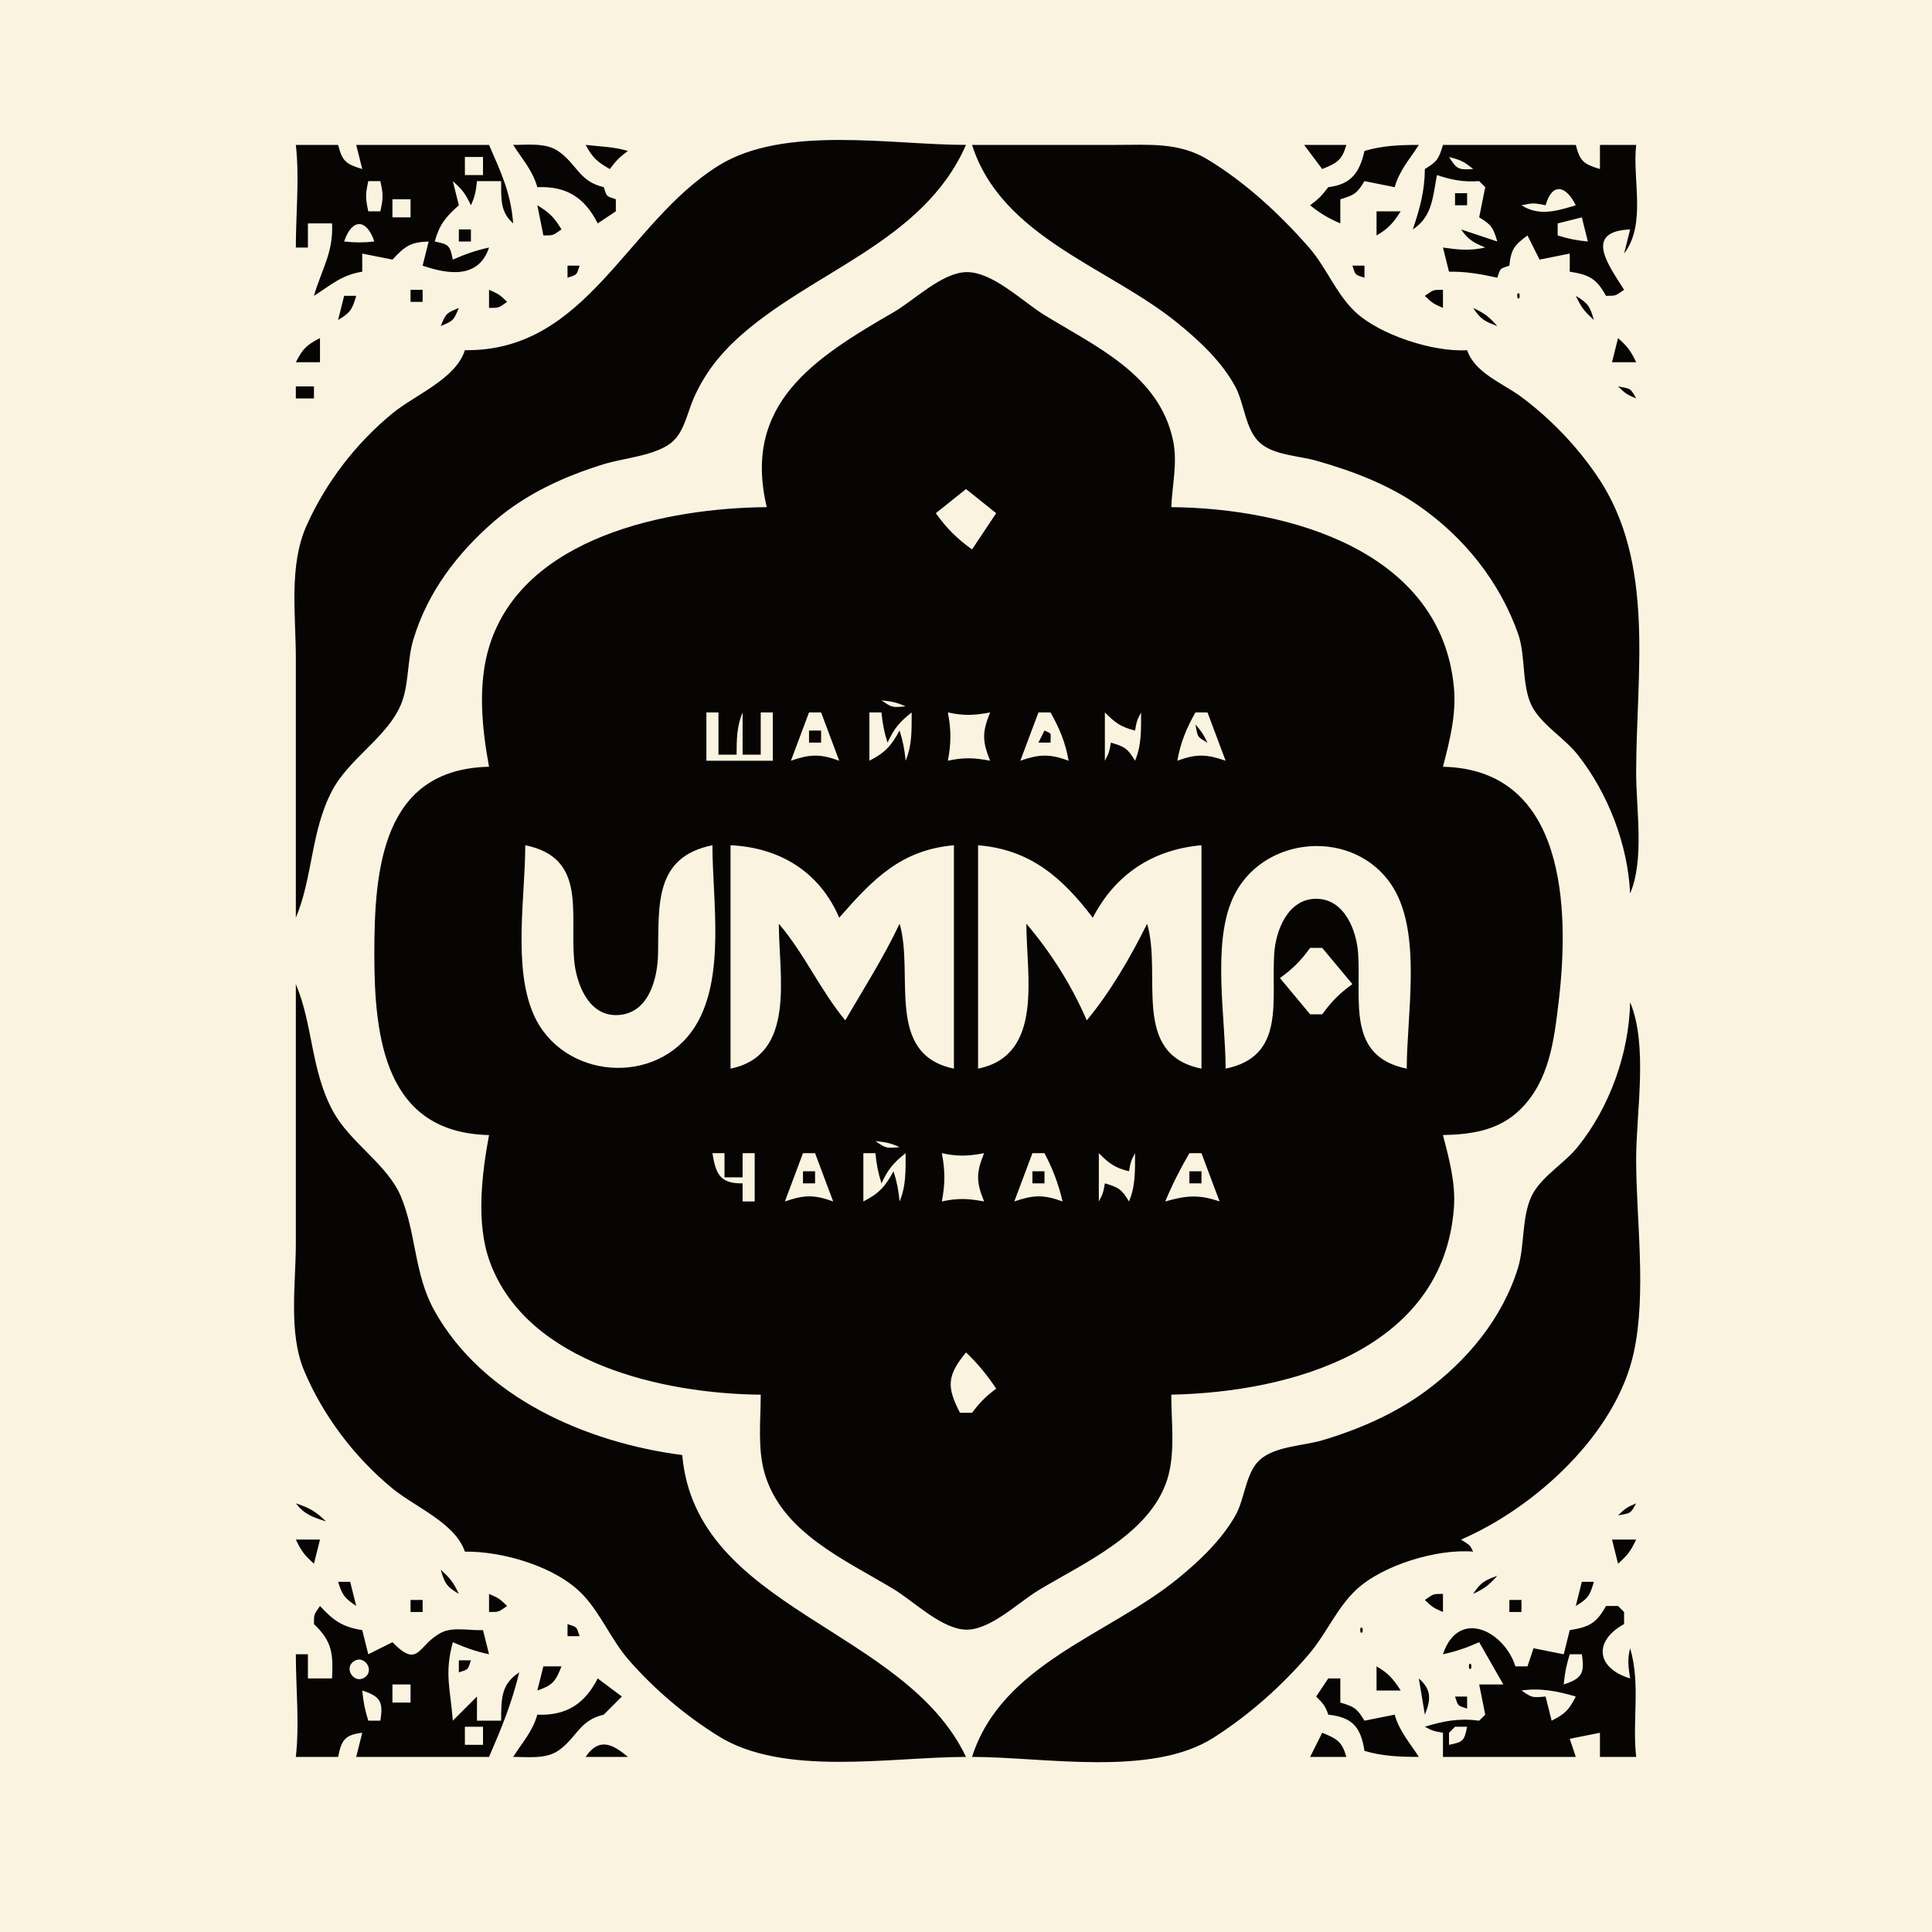 <?xml version="1.0" standalone="yes"?>
<svg xmlns="http://www.w3.org/2000/svg" width="320" height="320">
<path style="fill:#faf3e0; stroke:none;" d="M0 0L0 320L320 320L320 0L0 0z"/>
<path style="fill:#060504; stroke:none;" d="M49 24C49.622 29.565 49 35.381 49 41L51 41L51 37L55 37C55.229 41.896 53.291 44.531 52 49C54.826 47.217 56.577 45.532 60 45L60 42L65 43C67.088 40.773 67.966 40.103 71 40L70 44C74.41 45.52 79.304 46.115 81 41C78.828 41.464 77.042 42.105 75 43C74.518 40.636 74.364 40.482 72 40C72.811 37.164 73.784 35.968 76 34L75 30C76.608 31.45 77.064 32.051 78 34C78.683 32.494 78.826 31.685 79 30L83 30C83.032 32.875 82.792 35.075 85 37C84.585 31.863 83.003 28.622 81 24L59 24L60 28C57.302 27.172 56.702 26.727 56 24L49 24M85 24C86.547 26.449 88.183 28.159 89 31C93.839 30.808 96.815 32.703 99 37L102 35L102 33C100.365 32.455 100.545 32.635 100 31C95.871 30.027 95.619 27.222 92.455 25.028C90.404 23.605 87.358 24.008 85 24M97 24C98.155 26.133 98.882 26.782 101 28C102.103 26.543 102.543 26.103 104 25C101.733 24.313 99.377 24.274 97 24M77 58C75.501 62.776 68.767 65.371 65 68.465C58.936 73.445 54.032 79.837 50.799 87C47.798 93.651 49 101.865 49 109L49 152C51.822 145.338 51.465 137.708 54.985 131C57.82 125.6 64.09 122.164 66.397 116.715C67.761 113.495 67.424 109.408 68.44 106C70.794 98.102 75.791 91.532 82 86.21C87.183 81.767 93.52 78.87 100 76.885C103.321 75.868 107.759 75.576 110.697 73.686C113.275 72.027 113.734 68.62 114.88 66C116.552 62.177 118.948 58.995 122.015 56.174C134.286 44.886 152.829 40.309 160 24C147.573 24 129.86 20.672 119 27.44C103.731 36.955 97.217 58.272 77 58M161 24C165.894 39.326 183.606 44.205 195 53.468C198.629 56.417 202.325 59.852 204.583 64C206.103 66.794 206.237 71.03 208.589 73.258C210.853 75.403 215.114 75.478 218 76.298C223.961 77.992 229.88 80.217 234.999 83.774C242.502 88.986 248.405 96.35 251.452 105C252.797 108.816 251.928 114.118 254.028 117.486C255.823 120.366 259.19 122.322 261.319 125.015C266.345 131.371 269.63 139.909 270 148C272.395 142.293 271 134.154 271 128C271 111.57 274.235 93.207 264.64 79C261.232 73.953 256.888 69.399 252 65.761C248.862 63.425 244.321 61.829 243 58C237.48 58.364 228.472 55.483 224.39 51.581C221.296 48.624 219.654 44.244 216.815 41C211.979 35.474 206.302 30.218 200 26.399C195.288 23.543 190.309 24 185 24L161 24M216 24L219 28C221.481 26.983 222.264 26.561 223 24L216 24M226 25C225.194 28.596 223.772 30.557 220 31C218.897 32.457 218.457 32.897 217 34C218.612 35.314 220.085 36.187 222 37L222 33C224.297 32.327 224.774 32.035 226 30L231 31C231.817 28.159 233.453 26.449 235 24C231.831 24.008 229.041 24.1 226 25M239 24C238.326 26.297 238.035 26.774 236 28C235.99 31.559 235.154 34.65 234 38C237.239 35.908 237.31 32.646 238 29C240.532 29.819 242.353 30.18 245 30L246 31L245 36C247.035 37.226 247.326 37.703 248 40L242 38C243.222 39.733 244.009 40.151 246 41C243.451 41.571 241.605 41.37 239 41L240 45C242.805 44.954 245.262 45.39 248 46C248.545 44.365 248.365 44.545 250 44C250.271 41.298 250.812 40.618 253 39L255 43L260 42L260 45C263.207 45.497 264.444 46.15 266 49C267.797 49 267.521 48.986 269 48C266.617 44.162 262.066 38.341 270 38L269 42C272.731 37.075 270.348 29.836 271 24L265 24L265 28C262.302 27.172 261.702 26.727 261 24L239 24z"/>
<path style="fill:#faf3e0; stroke:none;" d="M77 26L77 29L80 29L80 26L77 26M240 26C241.324 28.071 241.547 28.139 244 28C242.457 26.733 241.952 26.511 240 26M61 30C60.519 32.201 60.519 32.799 61 35L63 35C63.481 32.799 63.481 32.201 63 30L61 30M256 34C254.057 33.598 253.943 33.598 252 34C254.915 35.843 257.776 34.978 261 34C259.396 30.738 257.1 30.134 256 34z"/>
<path style="fill:#060504; stroke:none;" d="M241 32L241 34L243 34L243 32L241 32z"/>
<path style="fill:#faf3e0; stroke:none;" d="M65 33L65 36L68 36L68 33L65 33z"/>
<path style="fill:#060504; stroke:none;" d="M89 34L90 39C91.797 39 91.522 38.986 93 38C91.785 35.999 91.001 35.215 89 34M228 35L228 39C229.981 37.84 230.74 36.951 232 35L228 35z"/>
<path style="fill:#faf3e0; stroke:none;" d="M57 40C58.85 40.202 60.15 40.202 62 40C60.722 36.156 58.278 36.156 57 40M258 37L258 39C259.801 39.562 261.122 39.824 263 40L262 36L258 37z"/>
<path style="fill:#060504; stroke:none;" d="M76 38L76 40L78 40L78 38L76 38M94 44L94 46C95.635 45.455 95.455 45.635 96 44L94 44M127 84C110.482 84.137 86.681 88.918 81.055 107C79.091 113.311 79.814 120.61 81 127C63.314 127.379 62 143.918 62 158C62 171.901 63.757 187.631 81 188C79.794 194.494 78.805 202.654 81.133 209C87.332 225.89 110.077 230.868 126 231C126 235.221 125.454 239.904 126.638 244C129.484 253.846 139.96 258.346 148 263.204C151.342 265.223 155.963 269.823 160 269.924C163.995 270.024 168.717 265.382 172 263.4C179.515 258.864 190.5 254.079 193.347 245C194.703 240.677 194 235.481 194 231C213.971 230.588 239.118 223.488 240.816 200C241.11 195.932 240.01 191.904 239 188C243.743 187.899 248.231 187.258 251.787 183.775C256.616 179.046 257.395 172.345 258.155 166C260.013 150.487 259.352 127.434 239 127C240.097 122.759 241.216 118.417 240.826 114C238.808 91.201 213.396 84.161 194 84C194.157 80.332 195.058 76.645 194.305 73C192.054 62.109 181.564 57.436 173 52.189C169.465 50.023 164.349 44.934 160 45.073C155.948 45.203 151.41 49.747 148 51.716C134.771 59.357 122.936 66.932 127 84M224 44C224.545 45.635 224.365 45.455 226 46L226 44L224 44M68 48L68 50L70 50L70 48L68 48M81 48L81 51C82.797 51 82.522 50.986 84 50C82.777 48.805 82.58 48.684 81 48M236 49C237.223 50.195 237.42 50.316 239 51L239 48C237.203 48 237.479 48.014 236 49M251.333 48.667C251.278 48.722 251.222 49.778 251.667 49.333C251.722 49.278 251.778 48.222 251.333 48.667M57 49L56 53C58.035 51.774 58.327 51.297 59 49L57 49M261 49C261.936 50.949 262.392 51.55 264 53C263.326 50.703 263.035 50.226 261 49M73 54C75.124 53.101 75.101 53.124 76 51C73.876 51.899 73.899 51.876 73 54M244 51C245.229 52.87 245.868 53.224 248 54C246.55 52.392 245.949 51.936 244 51M49 60L53 60L53 56C50.751 57.154 50.154 57.751 49 60M268 56L267 60L271 60C270.064 58.051 269.608 57.45 268 56M53 63L54 64L53 63M266 63L267 64L266 63M49 64L49 66L52 66L52 64L49 64M268 64C269.223 65.195 269.42 65.316 271 66C270.02 64.217 270.092 64.406 268 64M268 76L269 77L268 76z"/>
<path style="fill:#faf3e0; stroke:none;" d="M160 81L155 85C156.795 87.507 158.493 89.205 161 91L165 85L160 81M146 116C147.81 117.24 147.777 117.184 150 117C148.494 116.317 147.685 116.174 146 116M117 118L117 126L128 126L128 118L126 118L126 125L123 125L123 118C122.015 120.332 122.019 122.457 122 125L119 125L119 118L117 118M134 118L131 126C134.145 124.906 135.85 124.841 139 126L136 118L134 118M144 118L144 126C146.597 124.67 147.591 123.564 149 121C149.562 122.801 149.824 124.122 150 126C151.098 123.387 150.993 120.835 151 118C148.956 119.624 148.104 120.643 147 123C146.438 121.199 146.176 119.878 146 118L144 118M157 118C157.553 120.895 157.553 123.105 157 126C159.605 125.425 161.375 125.499 164 126C162.674 122.76 162.674 121.24 164 118C161.375 118.501 159.605 118.575 157 118M172 118L169 126C172.145 124.906 173.85 124.841 177 126C176.465 122.981 175.504 120.673 174 118L172 118M183 118L183 126C183.685 124.752 183.749 124.452 184 123C186.297 123.674 186.774 123.965 188 126C189.098 123.387 188.993 120.835 189 118C188.315 119.248 188.251 119.549 188 121C185.668 120.434 184.69 119.704 183 118M198 118C196.496 120.673 195.535 122.981 195 126C198.15 124.841 199.855 124.906 203 126L200 118L198 118z"/>
<path style="fill:#060504; stroke:none;" d="M198 120C198.406 122.092 198.217 122.02 200 123C199.309 121.612 199.015 121.139 198 120M134 121L134 123L136 123L136 121L134 121M173 121L172 123L174 123C174 121.147 174.3 121.65 173 121z"/>
<path style="fill:#faf3e0; stroke:none;" d="M87 140C87 148.457 84.929 160.127 88.367 167.996C93.08 178.782 108.813 180.093 115.146 169.985C120.215 161.893 118 149.104 118 140C108.307 141.961 109.146 149.955 108.995 158C108.916 162.212 107.371 168.133 102.004 168.133C97.364 168.133 95.424 162.785 95.094 159C94.398 151.02 97.185 142.062 87 140M121 140L121 177C131.933 174.774 129 161.586 129 153C133.252 157.989 135.877 164.029 140 169C143.062 163.76 146.41 158.477 149 153C151.461 161.327 146.498 174.623 158 177L158 140C149.217 140.772 144.55 145.651 139 152C135.753 144.394 129.124 140.372 121 140M162 140L162 177C172.933 174.774 170 161.586 170 153C174.094 157.816 177.496 163.19 180 169C183.881 164.365 187.315 158.419 190 153C192.526 161.547 187.232 174.604 199 177L199 140C190.956 140.707 184.736 144.802 181 152C175.891 145.299 170.609 140.709 162 140M203 177C212.942 174.976 210.552 165.858 211.044 158C211.286 154.139 213.3 148.867 218 148.867C222.7 148.867 224.714 154.139 224.956 158C225.448 165.858 223.058 174.976 233 177C233 168.225 235.519 154.79 230.772 147.04C224.572 136.921 208.774 138.202 204.09 149.001C200.771 156.652 203 168.756 203 177M217 157C215.451 159.136 214.136 160.451 212 162L217 168L219 168C220.549 165.864 221.864 164.549 224 163L219 157L217 157z"/>
<path style="fill:#060504; stroke:none;" d="M49 163L49 206C49 212.651 47.749 220.745 50.363 227C53.496 234.493 58.756 241.407 65 246.535C68.769 249.631 75.391 252.246 77 257C83.286 256.915 92.208 259.496 96.61 264.214C99.599 267.417 101.272 271.677 104.185 275C108.455 279.872 113.503 284.135 119 287.56C129.86 294.328 147.573 291 160 291C149.802 269.562 115.251 266.621 113 241C97.219 238.962 79.932 231.521 71.905 217C68.573 210.972 68.946 204.221 66.4 198.17C64.152 192.826 57.978 189.291 55.124 184C51.461 177.209 51.855 169.742 49 163M270 166C269.821 174.42 266.63 183.377 261.319 189.961C259.168 192.627 255.795 194.547 254.028 197.464C251.965 200.866 252.608 206.167 251.427 210C248.848 218.364 242.981 225.412 235.999 230.51C230.953 234.195 224.978 236.791 219 238.561C215.843 239.496 211.105 239.526 208.6 241.857C206.309 243.988 206.172 248.294 204.633 251C202.287 255.123 198.651 258.564 195 261.532C183.551 270.84 165.924 275.58 161 291C172.88 291 190.716 294.39 201 287.817C206.889 284.053 212.243 279.311 216.79 274C219.616 270.699 221.372 266.428 224.518 263.419C228.912 259.215 238.071 256.493 244 257C243.402 255.805 243.534 256.023 242 255C254.2 249.736 267.681 237.548 270.61 224C272.751 214.094 271 202.124 271 192C271 184.256 273.004 173.159 270 166z"/>
<path style="fill:#faf3e0; stroke:none;" d="M145 189C146.81 190.24 146.777 190.184 149 190C147.494 189.317 146.685 189.174 145 189M118 191C118.561 194.527 119.326 196.063 123 196L123 199L125 199L125 191L123 191L123 195L120 195L120 191L118 191M133 191L130 199C133.145 197.906 134.85 197.841 138 199L135 191L133 191M143 191L143 199C145.597 197.67 146.591 196.564 148 194C148.562 195.801 148.824 197.122 149 199C150.098 196.387 149.993 193.836 150 191C147.956 192.624 147.104 193.643 146 196C145.438 194.199 145.176 192.878 145 191L143 191M156 191C156.553 193.895 156.553 196.105 156 199C158.605 198.425 160.375 198.499 163 199C161.674 195.76 161.674 194.24 163 191C160.375 191.501 158.605 191.575 156 191M171 191L168 199C171.145 197.906 172.85 197.841 176 199C175.313 196.099 174.388 193.638 173 191L171 191M182 191L182 199C182.685 197.752 182.749 197.452 183 196C185.297 196.674 185.774 196.965 187 199C188.098 196.387 187.993 193.836 188 191C187.315 192.248 187.251 192.548 187 194C184.668 193.434 183.69 192.704 182 191M197 191C195.478 193.608 194.161 196.213 193 199C196.473 198.008 198.578 197.81 202 199L199 191L197 191z"/>
<path style="fill:#060504; stroke:none;" d="M133 194L133 196L135 196L135 194L133 194M171 194L171 196L173 196L173 194L171 194M197 194L197 196L199 196L199 194L197 194z"/>
<path style="fill:#faf3e0; stroke:none;" d="M160 224C156.888 227.822 156.745 229.647 159 234L161 234C162.33 232.247 163.247 231.33 165 230C163.488 227.744 161.968 225.868 160 224z"/>
<path style="fill:#060504; stroke:none;" d="M49 249C50.453 250.843 51.735 251.259 54 252C52.314 250.344 51.254 249.749 49 249M268 251C270.092 250.594 270.02 250.783 271 249C269.42 249.684 269.223 249.805 268 251M266 251L267 252L266 251M49 255C49.936 256.949 50.392 257.55 52 259L53 255L49 255M267 255L268 259C269.608 257.55 270.064 256.949 271 255L267 255M73 260C73.674 262.297 73.965 262.774 76 264C75.064 262.051 74.608 261.45 73 260M244 264C245.949 263.064 246.55 262.608 248 261C245.868 261.776 245.229 262.13 244 264M56 262C56.684 264.209 57.08 264.703 59 266L58 262L56 262M262 262L261 266C263.035 264.774 263.326 264.297 264 262L262 262M81 264L81 267C82.797 267 82.522 266.986 84 266C82.777 264.805 82.58 264.684 81 264M236 265C237.223 266.195 237.42 266.316 239 267L239 264C237.203 264 237.479 264.014 236 265M68 265L68 267L70 267L70 265L68 265M250 265L250 267L252 267L252 265L250 265M53 266C52.014 267.479 52 267.203 52 269C55.035 271.88 55.191 273.915 55 278L51 278L51 274L49 274C49 279.619 49.622 285.435 49 291L56 291C56.575 288.197 57.118 287.343 60 287L59 291L81 291C83.069 286.226 84.763 282.12 86 277C82.911 279.002 83.041 281.464 83 285L79 285L79 281L75 285C74.609 279.737 73.579 277.243 75 272C77.042 272.895 78.828 273.536 81 274L80 270C77.978 270.098 75.116 269.457 73.259 270.337C69.143 272.288 69.501 276.621 65 272L61 274L60 270C56.75 269.494 55.205 268.41 53 266M266 266C264.444 268.85 263.207 269.503 260 270L259 274L254 273L253 276L251 276C249.126 270.097 241.547 266.321 239 274C241.172 273.536 242.958 272.895 245 272L249 279L245 279L246 284L245 285C241.707 284.557 239.169 285.027 236 286C237.248 286.685 237.548 286.749 239 287L239 291L261 291L260 288L265 287L265 291L271 291C270.324 284.953 271.753 278.932 270 273C269.532 274.846 269.699 276.069 270 278C264.359 276.295 263.909 271.791 269 269L269 267L268 266L266 266M94 269L94 271L96 271C95.455 269.365 95.635 269.545 94 269M225.333 269.667C225.278 269.722 225.222 270.778 225.667 270.333C225.722 270.278 225.778 269.222 225.333 269.667z"/>
<path style="fill:#faf3e0; stroke:none;" d="M58.603 275.157C56.87 276.314 58.664 279.001 60.397 277.843C62.13 276.686 60.336 273.999 58.603 275.157M260 274C259.438 275.801 259.176 277.122 259 279C262.036 278 262.494 277.137 262 274L260 274z"/>
<path style="fill:#060504; stroke:none;" d="M76 275L76 277C77.635 276.455 77.455 276.635 78 275L76 275M243.333 275.667C243.278 275.722 243.222 276.778 243.667 276.333C243.722 276.278 243.778 275.222 243.333 275.667M90 276L89 280C91.525 279.146 92.03 278.492 93 276L90 276M228 276L228 280L232 280C230.74 278.049 229.981 277.16 228 276M99 278C96.851 282.23 93.764 284.206 89 284C88.183 286.841 86.547 288.551 85 291C87.358 290.992 90.404 291.395 92.455 289.972C95.619 287.778 95.871 284.973 100 284L103 281L99 278M220 278L218 281C219.186 282.186 219.528 282.584 220 284C224 284.428 225.397 286.065 226 290C229.041 290.9 231.831 290.992 235 291C233.453 288.551 231.817 286.841 231 284L226 285C224.774 282.965 224.297 282.674 222 282L222 278L220 278M235 278L236 284C237.039 281.471 237.093 279.824 235 278z"/>
<path style="fill:#faf3e0; stroke:none;" d="M65 279L65 282L68 282L68 279L65 279M252 280C253.81 281.24 253.777 281.184 256 281L257 285C259.249 283.846 259.846 283.249 261 281C257.935 280.104 255.156 279.545 252 280M60 280C60.176 281.878 60.438 283.199 61 285L63 285C63.494 281.863 63.036 281 60 280z"/>
<path style="fill:#060504; stroke:none;" d="M241 281C241.545 282.635 241.365 282.455 243 283L243 281L241 281z"/>
<path style="fill:#faf3e0; stroke:none;" d="M77 286L77 289L80 289L80 286L77 286M241 286L240 287L240 289C242.364 288.518 242.518 288.364 243 286L241 286z"/>
<path style="fill:#060504; stroke:none;" d="M219 287L217 291L223 291C222.264 288.438 221.481 288.017 219 287M97 291L104 291C101.313 288.715 99.14 287.828 97 291z"/>
</svg>
